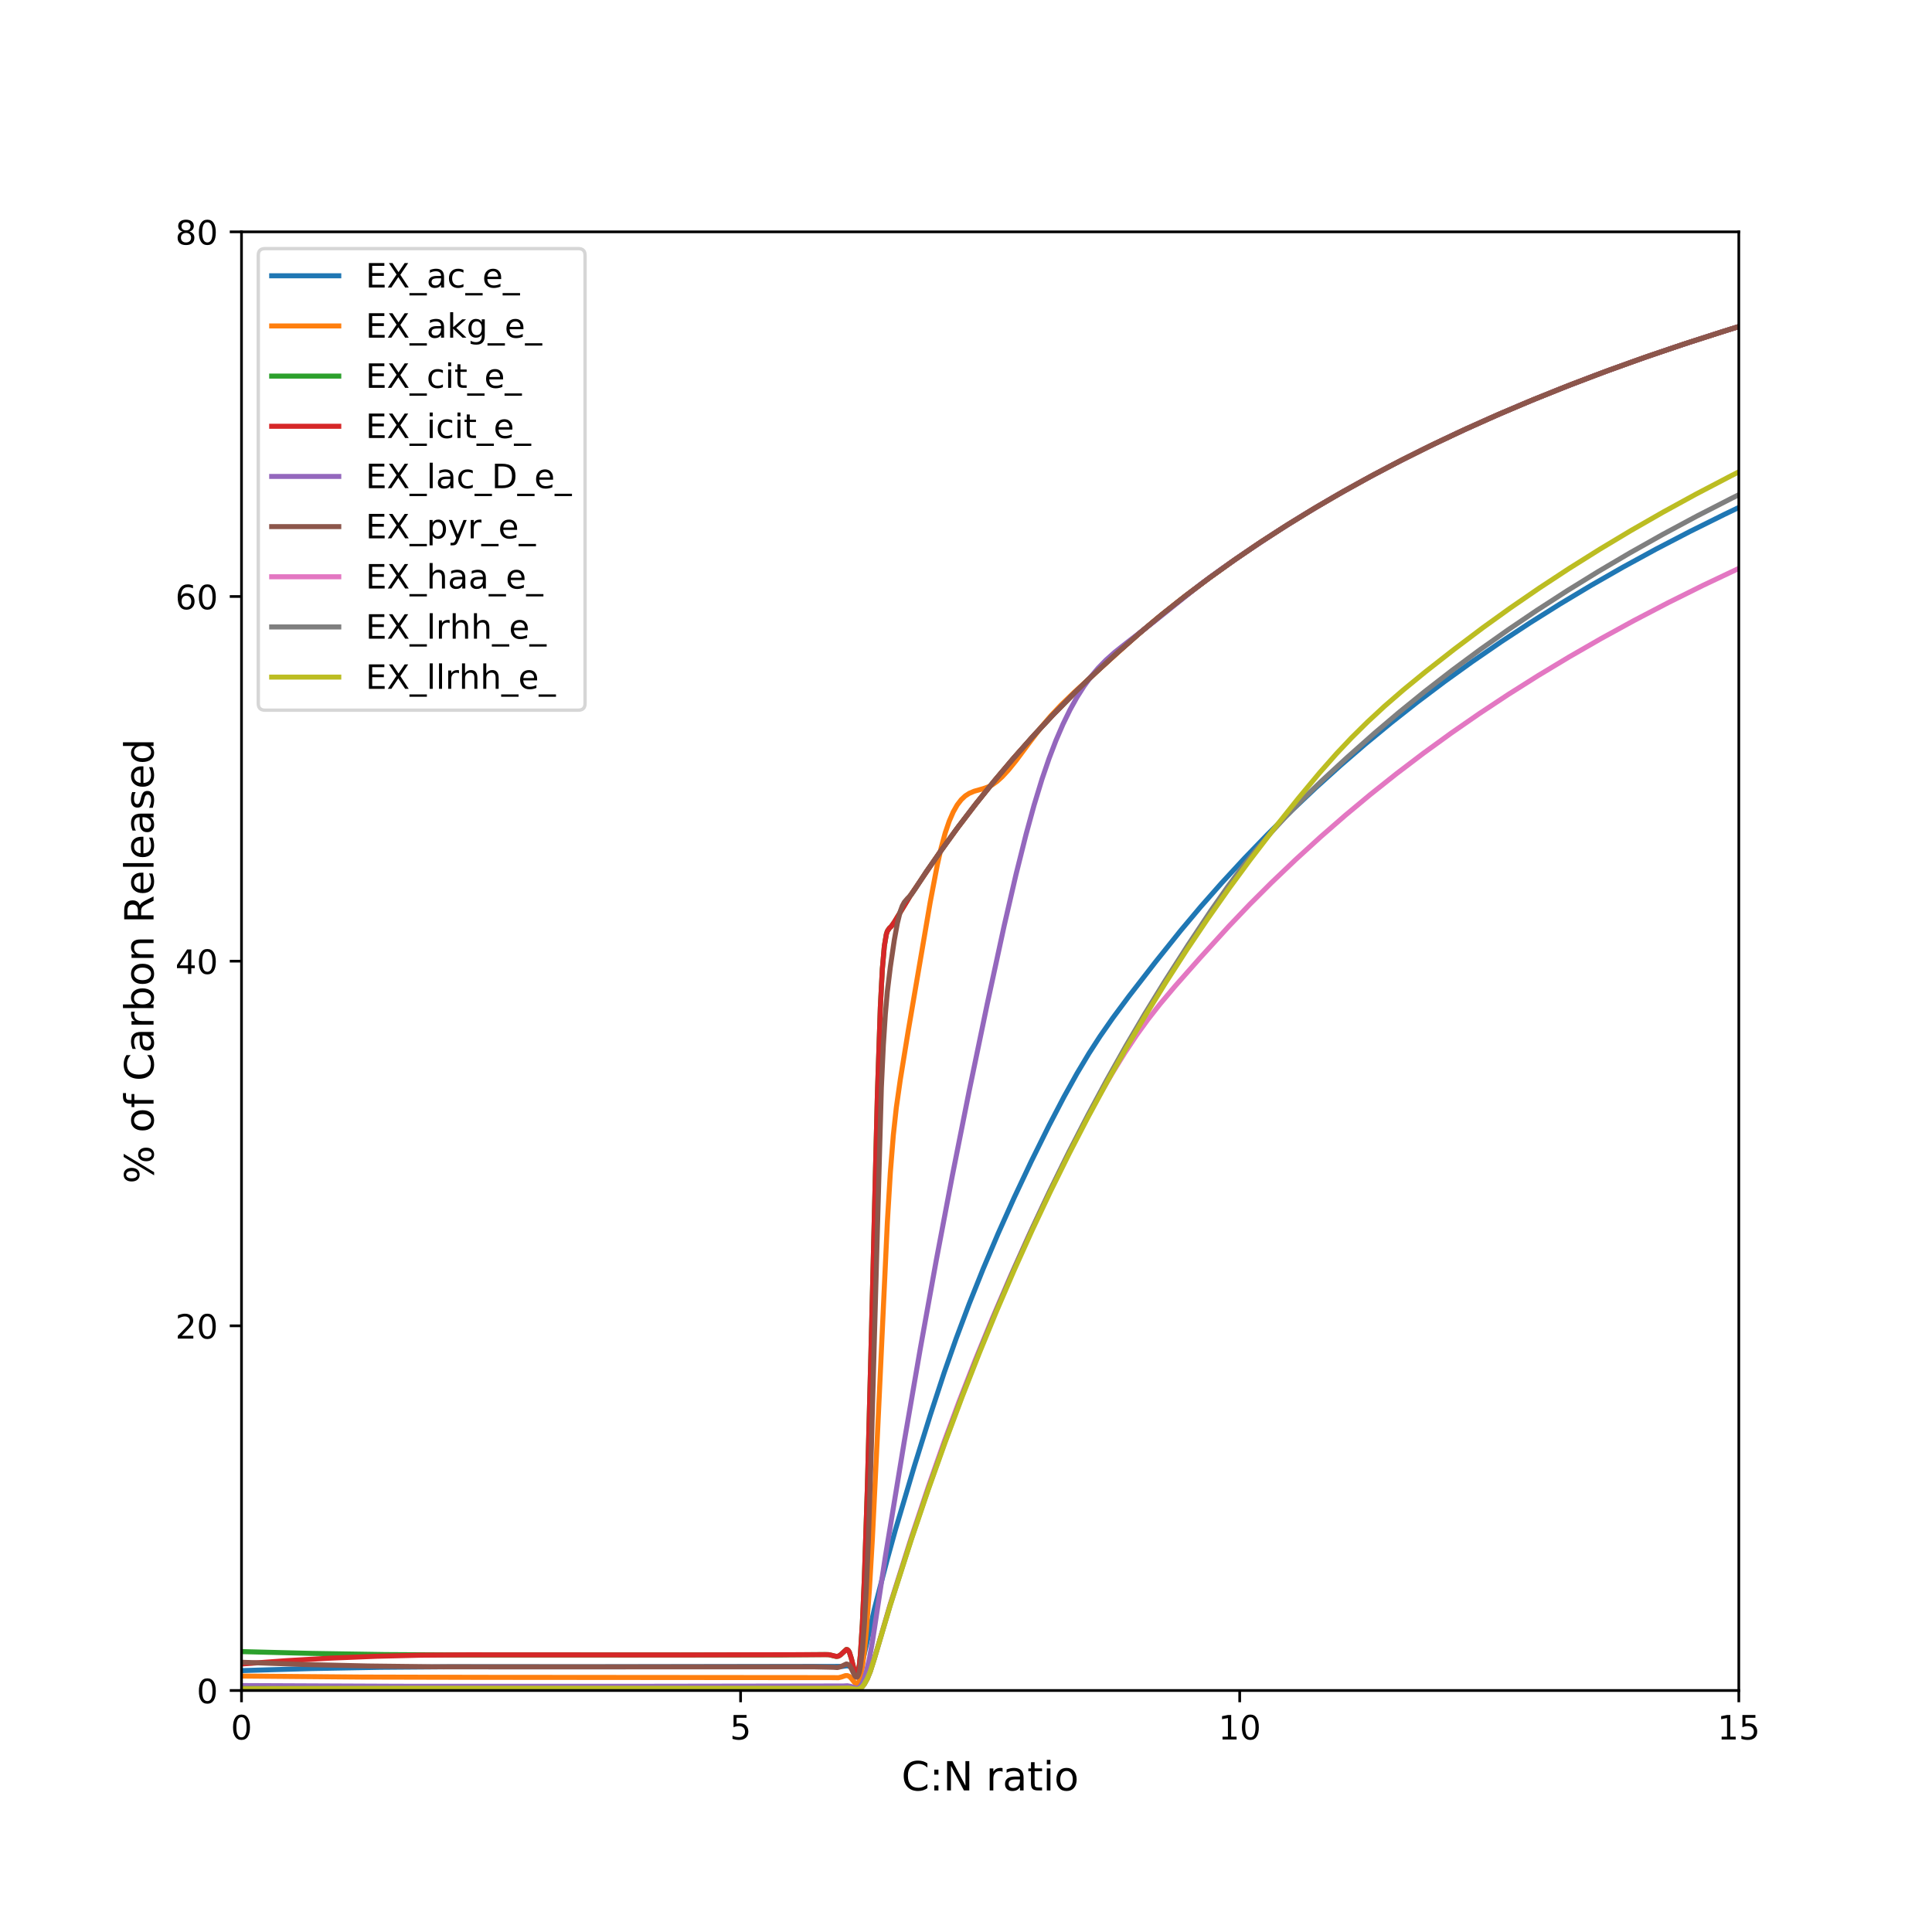 <?xml version="1.0" encoding="utf-8" standalone="no"?>
<!DOCTYPE svg PUBLIC "-//W3C//DTD SVG 1.1//EN"
  "http://www.w3.org/Graphics/SVG/1.1/DTD/svg11.dtd">
<!-- Created with matplotlib (https://matplotlib.org/) -->
<svg height="576pt" version="1.1" viewBox="0 0 576 576" width="576pt" xmlns="http://www.w3.org/2000/svg" xmlns:xlink="http://www.w3.org/1999/xlink">
 <defs>
  <style type="text/css">
*{stroke-linecap:butt;stroke-linejoin:round;}
  </style>
 </defs>
 <g id="figure_1">
  <g id="patch_1">
   <path d="M 0 576 
L 576 576 
L 576 0 
L 0 0 
z
" style="fill:#ffffff;"/>
  </g>
  <g id="axes_1">
   <g id="patch_2">
    <path d="M 72 504 
L 518.4 504 
L 518.4 69.12 
L 72 69.12 
z
" style="fill:#ffffff;"/>
   </g>
   <g id="matplotlib.axis_1">
    <g id="xtick_1">
     <g id="line2d_1">
      <defs>
       <path d="M 0 0 
L 0 3.5 
" id="m4fdd1e7434" style="stroke:#000000;stroke-width:0.8;"/>
      </defs>
      <g>
       <use style="stroke:#000000;stroke-width:0.8;" x="72" xlink:href="#m4fdd1e7434" y="504"/>
      </g>
     </g>
     <g id="text_1">
      <!-- 0 -->
      <defs>
       <path d="M 31.781 66.406 
Q 24.172 66.406 20.328 58.906 
Q 16.5 51.422 16.5 36.375 
Q 16.5 21.391 20.328 13.891 
Q 24.172 6.391 31.781 6.391 
Q 39.453 6.391 43.281 13.891 
Q 47.125 21.391 47.125 36.375 
Q 47.125 51.422 43.281 58.906 
Q 39.453 66.406 31.781 66.406 
z
M 31.781 74.219 
Q 44.047 74.219 50.516 64.516 
Q 56.984 54.828 56.984 36.375 
Q 56.984 17.969 50.516 8.266 
Q 44.047 -1.422 31.781 -1.422 
Q 19.531 -1.422 13.062 8.266 
Q 6.594 17.969 6.594 36.375 
Q 6.594 54.828 13.062 64.516 
Q 19.531 74.219 31.781 74.219 
z
" id="DejaVuSans-48"/>
      </defs>
      <g transform="translate(68.819 518.598)scale(0.1 -0.1)">
       <use xlink:href="#DejaVuSans-48"/>
      </g>
     </g>
    </g>
    <g id="xtick_2">
     <g id="line2d_2">
      <g>
       <use style="stroke:#000000;stroke-width:0.8;" x="220.8" xlink:href="#m4fdd1e7434" y="504"/>
      </g>
     </g>
     <g id="text_2">
      <!-- 5 -->
      <defs>
       <path d="M 10.797 72.906 
L 49.516 72.906 
L 49.516 64.594 
L 19.828 64.594 
L 19.828 46.734 
Q 21.969 47.469 24.109 47.828 
Q 26.266 48.188 28.422 48.188 
Q 40.625 48.188 47.75 41.5 
Q 54.891 34.812 54.891 23.391 
Q 54.891 11.625 47.562 5.094 
Q 40.234 -1.422 26.906 -1.422 
Q 22.312 -1.422 17.547 -0.641 
Q 12.797 0.141 7.719 1.703 
L 7.719 11.625 
Q 12.109 9.234 16.797 8.062 
Q 21.484 6.891 26.703 6.891 
Q 35.156 6.891 40.078 11.328 
Q 45.016 15.766 45.016 23.391 
Q 45.016 31 40.078 35.438 
Q 35.156 39.891 26.703 39.891 
Q 22.75 39.891 18.812 39.016 
Q 14.891 38.141 10.797 36.281 
z
" id="DejaVuSans-53"/>
      </defs>
      <g transform="translate(217.619 518.598)scale(0.1 -0.1)">
       <use xlink:href="#DejaVuSans-53"/>
      </g>
     </g>
    </g>
    <g id="xtick_3">
     <g id="line2d_3">
      <g>
       <use style="stroke:#000000;stroke-width:0.8;" x="369.6" xlink:href="#m4fdd1e7434" y="504"/>
      </g>
     </g>
     <g id="text_3">
      <!-- 10 -->
      <defs>
       <path d="M 12.406 8.297 
L 28.516 8.297 
L 28.516 63.922 
L 10.984 60.406 
L 10.984 69.391 
L 28.422 72.906 
L 38.281 72.906 
L 38.281 8.297 
L 54.391 8.297 
L 54.391 0 
L 12.406 0 
z
" id="DejaVuSans-49"/>
      </defs>
      <g transform="translate(363.238 518.598)scale(0.1 -0.1)">
       <use xlink:href="#DejaVuSans-49"/>
       <use x="63.623" xlink:href="#DejaVuSans-48"/>
      </g>
     </g>
    </g>
    <g id="xtick_4">
     <g id="line2d_4">
      <g>
       <use style="stroke:#000000;stroke-width:0.8;" x="518.4" xlink:href="#m4fdd1e7434" y="504"/>
      </g>
     </g>
     <g id="text_4">
      <!-- 15 -->
      <g transform="translate(512.038 518.598)scale(0.1 -0.1)">
       <use xlink:href="#DejaVuSans-49"/>
       <use x="63.623" xlink:href="#DejaVuSans-53"/>
      </g>
     </g>
    </g>
    <g id="text_5">
     <!-- C:N ratio -->
     <defs>
      <path d="M 64.406 67.281 
L 64.406 56.891 
Q 59.422 61.531 53.781 63.812 
Q 48.141 66.109 41.797 66.109 
Q 29.297 66.109 22.656 58.469 
Q 16.016 50.828 16.016 36.375 
Q 16.016 21.969 22.656 14.328 
Q 29.297 6.688 41.797 6.688 
Q 48.141 6.688 53.781 8.984 
Q 59.422 11.281 64.406 15.922 
L 64.406 5.609 
Q 59.234 2.094 53.438 0.328 
Q 47.656 -1.422 41.219 -1.422 
Q 24.656 -1.422 15.125 8.703 
Q 5.609 18.844 5.609 36.375 
Q 5.609 53.953 15.125 64.078 
Q 24.656 74.219 41.219 74.219 
Q 47.75 74.219 53.531 72.484 
Q 59.328 70.75 64.406 67.281 
z
" id="DejaVuSans-67"/>
      <path d="M 11.719 12.406 
L 22.016 12.406 
L 22.016 0 
L 11.719 0 
z
M 11.719 51.703 
L 22.016 51.703 
L 22.016 39.312 
L 11.719 39.312 
z
" id="DejaVuSans-58"/>
      <path d="M 9.812 72.906 
L 23.094 72.906 
L 55.422 11.922 
L 55.422 72.906 
L 64.984 72.906 
L 64.984 0 
L 51.703 0 
L 19.391 60.984 
L 19.391 0 
L 9.812 0 
z
" id="DejaVuSans-78"/>
      <path id="DejaVuSans-32"/>
      <path d="M 41.109 46.297 
Q 39.594 47.172 37.812 47.578 
Q 36.031 48 33.891 48 
Q 26.266 48 22.188 43.047 
Q 18.109 38.094 18.109 28.812 
L 18.109 0 
L 9.078 0 
L 9.078 54.688 
L 18.109 54.688 
L 18.109 46.188 
Q 20.953 51.172 25.484 53.578 
Q 30.031 56 36.531 56 
Q 37.453 56 38.578 55.875 
Q 39.703 55.766 41.062 55.516 
z
" id="DejaVuSans-114"/>
      <path d="M 34.281 27.484 
Q 23.391 27.484 19.188 25 
Q 14.984 22.516 14.984 16.5 
Q 14.984 11.719 18.141 8.906 
Q 21.297 6.109 26.703 6.109 
Q 34.188 6.109 38.703 11.406 
Q 43.219 16.703 43.219 25.484 
L 43.219 27.484 
z
M 52.203 31.203 
L 52.203 0 
L 43.219 0 
L 43.219 8.297 
Q 40.141 3.328 35.547 0.953 
Q 30.953 -1.422 24.312 -1.422 
Q 15.922 -1.422 10.953 3.297 
Q 6 8.016 6 15.922 
Q 6 25.141 12.172 29.828 
Q 18.359 34.516 30.609 34.516 
L 43.219 34.516 
L 43.219 35.406 
Q 43.219 41.609 39.141 45 
Q 35.062 48.391 27.688 48.391 
Q 23 48.391 18.547 47.266 
Q 14.109 46.141 10.016 43.891 
L 10.016 52.203 
Q 14.938 54.109 19.578 55.047 
Q 24.219 56 28.609 56 
Q 40.484 56 46.344 49.844 
Q 52.203 43.703 52.203 31.203 
z
" id="DejaVuSans-97"/>
      <path d="M 18.312 70.219 
L 18.312 54.688 
L 36.812 54.688 
L 36.812 47.703 
L 18.312 47.703 
L 18.312 18.016 
Q 18.312 11.328 20.141 9.422 
Q 21.969 7.516 27.594 7.516 
L 36.812 7.516 
L 36.812 0 
L 27.594 0 
Q 17.188 0 13.234 3.875 
Q 9.281 7.766 9.281 18.016 
L 9.281 47.703 
L 2.688 47.703 
L 2.688 54.688 
L 9.281 54.688 
L 9.281 70.219 
z
" id="DejaVuSans-116"/>
      <path d="M 9.422 54.688 
L 18.406 54.688 
L 18.406 0 
L 9.422 0 
z
M 9.422 75.984 
L 18.406 75.984 
L 18.406 64.594 
L 9.422 64.594 
z
" id="DejaVuSans-105"/>
      <path d="M 30.609 48.391 
Q 23.391 48.391 19.188 42.75 
Q 14.984 37.109 14.984 27.297 
Q 14.984 17.484 19.156 11.844 
Q 23.344 6.203 30.609 6.203 
Q 37.797 6.203 41.984 11.859 
Q 46.188 17.531 46.188 27.297 
Q 46.188 37.016 41.984 42.703 
Q 37.797 48.391 30.609 48.391 
z
M 30.609 56 
Q 42.328 56 49.016 48.375 
Q 55.719 40.766 55.719 27.297 
Q 55.719 13.875 49.016 6.219 
Q 42.328 -1.422 30.609 -1.422 
Q 18.844 -1.422 12.172 6.219 
Q 5.516 13.875 5.516 27.297 
Q 5.516 40.766 12.172 48.375 
Q 18.844 56 30.609 56 
z
" id="DejaVuSans-111"/>
     </defs>
     <g transform="translate(268.76 533.796)scale(0.12 -0.12)">
      <use xlink:href="#DejaVuSans-67"/>
      <use x="69.824" xlink:href="#DejaVuSans-58"/>
      <use x="103.516" xlink:href="#DejaVuSans-78"/>
      <use x="178.32" xlink:href="#DejaVuSans-32"/>
      <use x="210.107" xlink:href="#DejaVuSans-114"/>
      <use x="251.221" xlink:href="#DejaVuSans-97"/>
      <use x="312.5" xlink:href="#DejaVuSans-116"/>
      <use x="351.709" xlink:href="#DejaVuSans-105"/>
      <use x="379.492" xlink:href="#DejaVuSans-111"/>
     </g>
    </g>
   </g>
   <g id="matplotlib.axis_2">
    <g id="ytick_1">
     <g id="line2d_5">
      <defs>
       <path d="M 0 0 
L -3.5 0 
" id="m265068ff6e" style="stroke:#000000;stroke-width:0.8;"/>
      </defs>
      <g>
       <use style="stroke:#000000;stroke-width:0.8;" x="72" xlink:href="#m265068ff6e" y="504"/>
      </g>
     </g>
     <g id="text_6">
      <!-- 0 -->
      <g transform="translate(58.638 507.799)scale(0.1 -0.1)">
       <use xlink:href="#DejaVuSans-48"/>
      </g>
     </g>
    </g>
    <g id="ytick_2">
     <g id="line2d_6">
      <g>
       <use style="stroke:#000000;stroke-width:0.8;" x="72" xlink:href="#m265068ff6e" y="395.28"/>
      </g>
     </g>
     <g id="text_7">
      <!-- 20 -->
      <defs>
       <path d="M 19.188 8.297 
L 53.609 8.297 
L 53.609 0 
L 7.328 0 
L 7.328 8.297 
Q 12.938 14.109 22.625 23.891 
Q 32.328 33.688 34.812 36.531 
Q 39.547 41.844 41.422 45.531 
Q 43.312 49.219 43.312 52.781 
Q 43.312 58.594 39.234 62.25 
Q 35.156 65.922 28.609 65.922 
Q 23.969 65.922 18.812 64.312 
Q 13.672 62.703 7.812 59.422 
L 7.812 69.391 
Q 13.766 71.781 18.938 73 
Q 24.125 74.219 28.422 74.219 
Q 39.75 74.219 46.484 68.547 
Q 53.219 62.891 53.219 53.422 
Q 53.219 48.922 51.531 44.891 
Q 49.859 40.875 45.406 35.406 
Q 44.188 33.984 37.641 27.219 
Q 31.109 20.453 19.188 8.297 
z
" id="DejaVuSans-50"/>
      </defs>
      <g transform="translate(52.275 399.079)scale(0.1 -0.1)">
       <use xlink:href="#DejaVuSans-50"/>
       <use x="63.623" xlink:href="#DejaVuSans-48"/>
      </g>
     </g>
    </g>
    <g id="ytick_3">
     <g id="line2d_7">
      <g>
       <use style="stroke:#000000;stroke-width:0.8;" x="72" xlink:href="#m265068ff6e" y="286.56"/>
      </g>
     </g>
     <g id="text_8">
      <!-- 40 -->
      <defs>
       <path d="M 37.797 64.312 
L 12.891 25.391 
L 37.797 25.391 
z
M 35.203 72.906 
L 47.609 72.906 
L 47.609 25.391 
L 58.016 25.391 
L 58.016 17.188 
L 47.609 17.188 
L 47.609 0 
L 37.797 0 
L 37.797 17.188 
L 4.891 17.188 
L 4.891 26.703 
z
" id="DejaVuSans-52"/>
      </defs>
      <g transform="translate(52.275 290.359)scale(0.1 -0.1)">
       <use xlink:href="#DejaVuSans-52"/>
       <use x="63.623" xlink:href="#DejaVuSans-48"/>
      </g>
     </g>
    </g>
    <g id="ytick_4">
     <g id="line2d_8">
      <g>
       <use style="stroke:#000000;stroke-width:0.8;" x="72" xlink:href="#m265068ff6e" y="177.84"/>
      </g>
     </g>
     <g id="text_9">
      <!-- 60 -->
      <defs>
       <path d="M 33.016 40.375 
Q 26.375 40.375 22.484 35.828 
Q 18.609 31.297 18.609 23.391 
Q 18.609 15.531 22.484 10.953 
Q 26.375 6.391 33.016 6.391 
Q 39.656 6.391 43.531 10.953 
Q 47.406 15.531 47.406 23.391 
Q 47.406 31.297 43.531 35.828 
Q 39.656 40.375 33.016 40.375 
z
M 52.594 71.297 
L 52.594 62.312 
Q 48.875 64.062 45.094 64.984 
Q 41.312 65.922 37.594 65.922 
Q 27.828 65.922 22.672 59.328 
Q 17.531 52.734 16.797 39.406 
Q 19.672 43.656 24.016 45.922 
Q 28.375 48.188 33.594 48.188 
Q 44.578 48.188 50.953 41.516 
Q 57.328 34.859 57.328 23.391 
Q 57.328 12.156 50.688 5.359 
Q 44.047 -1.422 33.016 -1.422 
Q 20.359 -1.422 13.672 8.266 
Q 6.984 17.969 6.984 36.375 
Q 6.984 53.656 15.188 63.938 
Q 23.391 74.219 37.203 74.219 
Q 40.922 74.219 44.703 73.484 
Q 48.484 72.75 52.594 71.297 
z
" id="DejaVuSans-54"/>
      </defs>
      <g transform="translate(52.275 181.639)scale(0.1 -0.1)">
       <use xlink:href="#DejaVuSans-54"/>
       <use x="63.623" xlink:href="#DejaVuSans-48"/>
      </g>
     </g>
    </g>
    <g id="ytick_5">
     <g id="line2d_9">
      <g>
       <use style="stroke:#000000;stroke-width:0.8;" x="72" xlink:href="#m265068ff6e" y="69.12"/>
      </g>
     </g>
     <g id="text_10">
      <!-- 80 -->
      <defs>
       <path d="M 31.781 34.625 
Q 24.75 34.625 20.719 30.859 
Q 16.703 27.094 16.703 20.516 
Q 16.703 13.922 20.719 10.156 
Q 24.75 6.391 31.781 6.391 
Q 38.812 6.391 42.859 10.172 
Q 46.922 13.969 46.922 20.516 
Q 46.922 27.094 42.891 30.859 
Q 38.875 34.625 31.781 34.625 
z
M 21.922 38.812 
Q 15.578 40.375 12.031 44.719 
Q 8.5 49.078 8.5 55.328 
Q 8.5 64.062 14.719 69.141 
Q 20.953 74.219 31.781 74.219 
Q 42.672 74.219 48.875 69.141 
Q 55.078 64.062 55.078 55.328 
Q 55.078 49.078 51.531 44.719 
Q 48 40.375 41.703 38.812 
Q 48.828 37.156 52.797 32.312 
Q 56.781 27.484 56.781 20.516 
Q 56.781 9.906 50.312 4.234 
Q 43.844 -1.422 31.781 -1.422 
Q 19.734 -1.422 13.25 4.234 
Q 6.781 9.906 6.781 20.516 
Q 6.781 27.484 10.781 32.312 
Q 14.797 37.156 21.922 38.812 
z
M 18.312 54.391 
Q 18.312 48.734 21.844 45.562 
Q 25.391 42.391 31.781 42.391 
Q 38.141 42.391 41.719 45.562 
Q 45.312 48.734 45.312 54.391 
Q 45.312 60.062 41.719 63.234 
Q 38.141 66.406 31.781 66.406 
Q 25.391 66.406 21.844 63.234 
Q 18.312 60.062 18.312 54.391 
z
" id="DejaVuSans-56"/>
      </defs>
      <g transform="translate(52.275 72.919)scale(0.1 -0.1)">
       <use xlink:href="#DejaVuSans-56"/>
       <use x="63.623" xlink:href="#DejaVuSans-48"/>
      </g>
     </g>
    </g>
    <g id="text_11">
     <!-- % of Carbon Released -->
     <defs>
      <path d="M 72.703 32.078 
Q 68.453 32.078 66.031 28.469 
Q 63.625 24.859 63.625 18.406 
Q 63.625 12.062 66.031 8.422 
Q 68.453 4.781 72.703 4.781 
Q 76.859 4.781 79.266 8.422 
Q 81.688 12.062 81.688 18.406 
Q 81.688 24.812 79.266 28.438 
Q 76.859 32.078 72.703 32.078 
z
M 72.703 38.281 
Q 80.422 38.281 84.953 32.906 
Q 89.5 27.547 89.5 18.406 
Q 89.5 9.281 84.938 3.922 
Q 80.375 -1.422 72.703 -1.422 
Q 64.891 -1.422 60.344 3.922 
Q 55.812 9.281 55.812 18.406 
Q 55.812 27.594 60.375 32.938 
Q 64.938 38.281 72.703 38.281 
z
M 22.312 68.016 
Q 18.109 68.016 15.688 64.375 
Q 13.281 60.75 13.281 54.391 
Q 13.281 47.953 15.672 44.328 
Q 18.062 40.719 22.312 40.719 
Q 26.562 40.719 28.969 44.328 
Q 31.391 47.953 31.391 54.391 
Q 31.391 60.688 28.953 64.344 
Q 26.516 68.016 22.312 68.016 
z
M 66.406 74.219 
L 74.219 74.219 
L 28.609 -1.422 
L 20.797 -1.422 
z
M 22.312 74.219 
Q 30.031 74.219 34.609 68.875 
Q 39.203 63.531 39.203 54.391 
Q 39.203 45.172 34.641 39.844 
Q 30.078 34.516 22.312 34.516 
Q 14.547 34.516 10.031 39.859 
Q 5.516 45.219 5.516 54.391 
Q 5.516 63.484 10.047 68.844 
Q 14.594 74.219 22.312 74.219 
z
" id="DejaVuSans-37"/>
      <path d="M 37.109 75.984 
L 37.109 68.5 
L 28.516 68.5 
Q 23.688 68.5 21.797 66.547 
Q 19.922 64.594 19.922 59.516 
L 19.922 54.688 
L 34.719 54.688 
L 34.719 47.703 
L 19.922 47.703 
L 19.922 0 
L 10.891 0 
L 10.891 47.703 
L 2.297 47.703 
L 2.297 54.688 
L 10.891 54.688 
L 10.891 58.5 
Q 10.891 67.625 15.141 71.797 
Q 19.391 75.984 28.609 75.984 
z
" id="DejaVuSans-102"/>
      <path d="M 48.688 27.297 
Q 48.688 37.203 44.609 42.844 
Q 40.531 48.484 33.406 48.484 
Q 26.266 48.484 22.188 42.844 
Q 18.109 37.203 18.109 27.297 
Q 18.109 17.391 22.188 11.75 
Q 26.266 6.109 33.406 6.109 
Q 40.531 6.109 44.609 11.75 
Q 48.688 17.391 48.688 27.297 
z
M 18.109 46.391 
Q 20.953 51.266 25.266 53.625 
Q 29.594 56 35.594 56 
Q 45.562 56 51.781 48.094 
Q 58.016 40.188 58.016 27.297 
Q 58.016 14.406 51.781 6.484 
Q 45.562 -1.422 35.594 -1.422 
Q 29.594 -1.422 25.266 0.953 
Q 20.953 3.328 18.109 8.203 
L 18.109 0 
L 9.078 0 
L 9.078 75.984 
L 18.109 75.984 
z
" id="DejaVuSans-98"/>
      <path d="M 54.891 33.016 
L 54.891 0 
L 45.906 0 
L 45.906 32.719 
Q 45.906 40.484 42.875 44.328 
Q 39.844 48.188 33.797 48.188 
Q 26.516 48.188 22.312 43.547 
Q 18.109 38.922 18.109 30.906 
L 18.109 0 
L 9.078 0 
L 9.078 54.688 
L 18.109 54.688 
L 18.109 46.188 
Q 21.344 51.125 25.703 53.562 
Q 30.078 56 35.797 56 
Q 45.219 56 50.047 50.172 
Q 54.891 44.344 54.891 33.016 
z
" id="DejaVuSans-110"/>
      <path d="M 44.391 34.188 
Q 47.562 33.109 50.562 29.594 
Q 53.562 26.078 56.594 19.922 
L 66.609 0 
L 56 0 
L 46.688 18.703 
Q 43.062 26.031 39.672 28.422 
Q 36.281 30.812 30.422 30.812 
L 19.672 30.812 
L 19.672 0 
L 9.812 0 
L 9.812 72.906 
L 32.078 72.906 
Q 44.578 72.906 50.734 67.672 
Q 56.891 62.453 56.891 51.906 
Q 56.891 45.016 53.688 40.469 
Q 50.484 35.938 44.391 34.188 
z
M 19.672 64.797 
L 19.672 38.922 
L 32.078 38.922 
Q 39.203 38.922 42.844 42.219 
Q 46.484 45.516 46.484 51.906 
Q 46.484 58.297 42.844 61.547 
Q 39.203 64.797 32.078 64.797 
z
" id="DejaVuSans-82"/>
      <path d="M 56.203 29.594 
L 56.203 25.203 
L 14.891 25.203 
Q 15.484 15.922 20.484 11.062 
Q 25.484 6.203 34.422 6.203 
Q 39.594 6.203 44.453 7.469 
Q 49.312 8.734 54.109 11.281 
L 54.109 2.781 
Q 49.266 0.734 44.188 -0.344 
Q 39.109 -1.422 33.891 -1.422 
Q 20.797 -1.422 13.156 6.188 
Q 5.516 13.812 5.516 26.812 
Q 5.516 40.234 12.766 48.109 
Q 20.016 56 32.328 56 
Q 43.359 56 49.781 48.891 
Q 56.203 41.797 56.203 29.594 
z
M 47.219 32.234 
Q 47.125 39.594 43.094 43.984 
Q 39.062 48.391 32.422 48.391 
Q 24.906 48.391 20.391 44.141 
Q 15.875 39.891 15.188 32.172 
z
" id="DejaVuSans-101"/>
      <path d="M 9.422 75.984 
L 18.406 75.984 
L 18.406 0 
L 9.422 0 
z
" id="DejaVuSans-108"/>
      <path d="M 44.281 53.078 
L 44.281 44.578 
Q 40.484 46.531 36.375 47.5 
Q 32.281 48.484 27.875 48.484 
Q 21.188 48.484 17.844 46.438 
Q 14.5 44.391 14.5 40.281 
Q 14.5 37.156 16.891 35.375 
Q 19.281 33.594 26.516 31.984 
L 29.594 31.297 
Q 39.156 29.25 43.188 25.516 
Q 47.219 21.781 47.219 15.094 
Q 47.219 7.469 41.188 3.016 
Q 35.156 -1.422 24.609 -1.422 
Q 20.219 -1.422 15.453 -0.562 
Q 10.688 0.297 5.422 2 
L 5.422 11.281 
Q 10.406 8.688 15.234 7.391 
Q 20.062 6.109 24.812 6.109 
Q 31.156 6.109 34.562 8.281 
Q 37.984 10.453 37.984 14.406 
Q 37.984 18.062 35.516 20.016 
Q 33.062 21.969 24.703 23.781 
L 21.578 24.516 
Q 13.234 26.266 9.516 29.906 
Q 5.812 33.547 5.812 39.891 
Q 5.812 47.609 11.281 51.797 
Q 16.75 56 26.812 56 
Q 31.781 56 36.172 55.266 
Q 40.578 54.547 44.281 53.078 
z
" id="DejaVuSans-115"/>
      <path d="M 45.406 46.391 
L 45.406 75.984 
L 54.391 75.984 
L 54.391 0 
L 45.406 0 
L 45.406 8.203 
Q 42.578 3.328 38.25 0.953 
Q 33.938 -1.422 27.875 -1.422 
Q 17.969 -1.422 11.734 6.484 
Q 5.516 14.406 5.516 27.297 
Q 5.516 40.188 11.734 48.094 
Q 17.969 56 27.875 56 
Q 33.938 56 38.25 53.625 
Q 42.578 51.266 45.406 46.391 
z
M 14.797 27.297 
Q 14.797 17.391 18.875 11.75 
Q 22.953 6.109 30.078 6.109 
Q 37.203 6.109 41.297 11.75 
Q 45.406 17.391 45.406 27.297 
Q 45.406 37.203 41.297 42.844 
Q 37.203 48.484 30.078 48.484 
Q 22.953 48.484 18.875 42.844 
Q 14.797 37.203 14.797 27.297 
z
" id="DejaVuSans-100"/>
     </defs>
     <g transform="translate(45.779 352.9)rotate(-90)scale(0.12 -0.12)">
      <use xlink:href="#DejaVuSans-37"/>
      <use x="95.02" xlink:href="#DejaVuSans-32"/>
      <use x="126.807" xlink:href="#DejaVuSans-111"/>
      <use x="187.988" xlink:href="#DejaVuSans-102"/>
      <use x="223.193" xlink:href="#DejaVuSans-32"/>
      <use x="254.98" xlink:href="#DejaVuSans-67"/>
      <use x="324.805" xlink:href="#DejaVuSans-97"/>
      <use x="386.084" xlink:href="#DejaVuSans-114"/>
      <use x="427.197" xlink:href="#DejaVuSans-98"/>
      <use x="490.674" xlink:href="#DejaVuSans-111"/>
      <use x="551.855" xlink:href="#DejaVuSans-110"/>
      <use x="615.234" xlink:href="#DejaVuSans-32"/>
      <use x="647.021" xlink:href="#DejaVuSans-82"/>
      <use x="716.441" xlink:href="#DejaVuSans-101"/>
      <use x="777.965" xlink:href="#DejaVuSans-108"/>
      <use x="805.748" xlink:href="#DejaVuSans-101"/>
      <use x="867.271" xlink:href="#DejaVuSans-97"/>
      <use x="928.551" xlink:href="#DejaVuSans-115"/>
      <use x="980.65" xlink:href="#DejaVuSans-101"/>
      <use x="1042.174" xlink:href="#DejaVuSans-100"/>
     </g>
    </g>
   </g>
   <g id="line2d_10">
    <path clip-path="url(#p2ecc55a222)" d="M 72.298 498.059 
L 92.832 497.461 
L 113.366 497.083 
L 133.901 496.926 
L 178.243 496.935 
L 251.155 496.821 
L 252.346 496.648 
L 252.941 496.705 
L 253.536 496.933 
L 255.322 497.979 
L 255.619 497.942 
L 255.917 497.772 
L 256.214 497.445 
L 256.81 496.22 
L 257.405 494.273 
L 258.298 490.456 
L 260.678 479.725 
L 264.547 464.812 
L 266.928 456.188 
L 272.582 437.164 
L 277.344 421.912 
L 281.51 409.185 
L 285.082 399.017 
L 288.95 388.706 
L 293.117 378.284 
L 297.581 367.749 
L 302.342 357.103 
L 307.402 346.363 
L 312.758 335.536 
L 317.222 326.985 
L 321.091 320.029 
L 324.662 314.057 
L 327.936 308.997 
L 331.805 303.442 
L 336.566 297.032 
L 344.602 286.667 
L 352.042 277.389 
L 357.994 270.309 
L 364.243 263.228 
L 371.088 255.824 
L 377.933 248.74 
L 385.075 241.671 
L 392.218 234.921 
L 399.658 228.205 
L 407.098 221.786 
L 414.835 215.405 
L 422.573 209.306 
L 430.608 203.251 
L 438.941 197.252 
L 447.571 191.32 
L 456.202 185.654 
L 465.13 180.054 
L 474.355 174.529 
L 483.878 169.085 
L 493.699 163.728 
L 503.818 158.465 
L 514.234 153.297 
L 518.102 151.44 
L 518.102 151.44 
" style="fill:none;stroke:#1f77b4;stroke-linecap:square;stroke-width:1.5;"/>
   </g>
   <g id="line2d_11">
    <path clip-path="url(#p2ecc55a222)" d="M 72.298 499.691 
L 107.712 499.995 
L 143.722 500.079 
L 248.477 500.163 
L 249.965 500.192 
L 250.858 499.976 
L 252.048 499.569 
L 252.643 499.554 
L 253.238 499.81 
L 253.834 500.435 
L 255.024 501.927 
L 255.322 502.055 
L 255.619 501.983 
L 255.917 501.663 
L 256.214 501.043 
L 256.512 500.074 
L 257.107 496.966 
L 257.702 492.302 
L 258.298 486.121 
L 259.19 474.082 
L 260.083 458.871 
L 261.571 428.381 
L 264.547 364.535 
L 265.44 349.615 
L 266.333 338.437 
L 267.226 330.217 
L 268.416 321.853 
L 270.797 307.215 
L 277.344 268.894 
L 279.427 257.956 
L 280.618 252.666 
L 281.808 248.316 
L 282.998 244.823 
L 284.189 242.08 
L 285.379 239.982 
L 286.57 238.424 
L 287.76 237.307 
L 288.95 236.532 
L 290.438 235.897 
L 293.117 235.137 
L 294.605 234.615 
L 295.795 233.999 
L 297.283 232.933 
L 298.771 231.585 
L 300.557 229.666 
L 302.938 226.736 
L 307.104 221.13 
L 310.675 216.474 
L 313.354 213.352 
L 316.33 210.207 
L 320.198 206.465 
L 329.424 198.023 
L 338.65 189.713 
L 344.602 184.663 
L 351.149 179.417 
L 358.589 173.751 
L 366.326 168.139 
L 373.766 163.012 
L 381.504 157.948 
L 389.539 152.95 
L 397.872 148.026 
L 406.502 143.185 
L 415.43 138.433 
L 424.656 133.776 
L 434.179 129.217 
L 444 124.76 
L 454.118 120.408 
L 464.832 116.044 
L 475.843 111.8 
L 487.45 107.571 
L 499.354 103.471 
L 511.853 99.406 
L 518.102 97.458 
L 518.102 97.458 
" style="fill:none;stroke:#ff7f0e;stroke-linecap:square;stroke-width:1.5;"/>
   </g>
   <g id="line2d_12">
    <path clip-path="url(#p2ecc55a222)" d="M 72.298 492.41 
L 92.832 492.936 
L 114.854 493.285 
L 136.877 493.411 
L 232.109 493.4 
L 246.096 493.286 
L 247.286 493.341 
L 248.477 493.669 
L 249.37 493.844 
L 249.965 493.756 
L 250.56 493.4 
L 252.346 491.768 
L 252.643 491.826 
L 252.941 492.091 
L 253.238 492.602 
L 253.834 494.493 
L 254.726 498.167 
L 255.024 499.005 
L 255.322 499.392 
L 255.619 499.177 
L 255.917 498.206 
L 256.214 496.331 
L 256.512 493.4 
L 257.107 484.076 
L 257.702 470.533 
L 258.595 443.594 
L 259.786 398.365 
L 261.571 326.805 
L 262.464 300.224 
L 263.059 288.905 
L 263.654 282.083 
L 264.25 278.539 
L 264.547 277.619 
L 265.142 276.736 
L 265.738 276.171 
L 266.63 274.908 
L 271.392 267.042 
L 280.32 253.901 
L 285.677 246.539 
L 291.034 239.543 
L 296.688 232.52 
L 302.342 225.841 
L 308.294 219.154 
L 314.246 212.796 
L 320.496 206.448 
L 326.746 200.412 
L 333.293 194.398 
L 339.84 188.678 
L 346.685 182.99 
L 353.827 177.349 
L 360.97 171.986 
L 368.41 166.676 
L 376.147 161.428 
L 384.182 156.254 
L 392.515 151.162 
L 400.848 146.328 
L 409.478 141.573 
L 418.406 136.904 
L 427.632 132.325 
L 437.155 127.841 
L 447.274 123.327 
L 457.69 118.927 
L 468.403 114.642 
L 479.712 110.364 
L 491.318 106.213 
L 503.52 102.09 
L 516.019 98.101 
L 518.102 97.458 
L 518.102 97.458 
" style="fill:none;stroke:#2ca02c;stroke-linecap:square;stroke-width:1.5;"/>
   </g>
   <g id="line2d_13">
    <path clip-path="url(#p2ecc55a222)" d="M 72.298 496.078 
L 85.392 495.109 
L 98.784 494.34 
L 112.176 493.794 
L 125.568 493.471 
L 139.258 493.366 
L 202.944 493.399 
L 245.798 493.303 
L 246.989 493.303 
L 247.882 493.481 
L 249.37 493.844 
L 249.965 493.756 
L 250.56 493.4 
L 252.346 491.768 
L 252.643 491.826 
L 252.941 492.091 
L 253.238 492.602 
L 253.834 494.493 
L 254.726 498.167 
L 255.024 499.005 
L 255.322 499.392 
L 255.619 499.177 
L 255.917 498.206 
L 256.214 496.331 
L 256.512 493.4 
L 257.107 484.076 
L 257.702 470.533 
L 258.595 443.594 
L 259.786 398.365 
L 261.571 326.805 
L 262.464 300.224 
L 263.059 288.905 
L 263.654 282.083 
L 264.25 278.539 
L 264.547 277.619 
L 265.142 276.736 
L 265.738 276.171 
L 266.63 274.908 
L 271.392 267.042 
L 280.32 253.901 
L 285.677 246.539 
L 291.034 239.543 
L 296.688 232.52 
L 302.342 225.841 
L 308.294 219.154 
L 314.246 212.796 
L 320.496 206.448 
L 326.746 200.412 
L 333.293 194.398 
L 339.84 188.678 
L 346.685 182.99 
L 353.827 177.349 
L 360.97 171.986 
L 368.41 166.676 
L 376.147 161.428 
L 384.182 156.254 
L 392.515 151.162 
L 400.848 146.328 
L 409.478 141.573 
L 418.406 136.904 
L 427.632 132.325 
L 437.155 127.841 
L 447.274 123.327 
L 457.69 118.927 
L 468.403 114.642 
L 479.712 110.364 
L 491.318 106.213 
L 503.52 102.09 
L 516.019 98.101 
L 518.102 97.458 
L 518.102 97.458 
" style="fill:none;stroke:#d62728;stroke-linecap:square;stroke-width:1.5;"/>
   </g>
   <g id="line2d_14">
    <path clip-path="url(#p2ecc55a222)" d="M 72.298 502.531 
L 119.318 502.737 
L 185.088 502.753 
L 251.453 502.652 
L 252.643 502.592 
L 253.536 502.753 
L 255.322 503.367 
L 255.917 503.246 
L 256.512 502.753 
L 257.107 501.787 
L 257.702 500.328 
L 258.298 498.376 
L 259.19 494.524 
L 260.083 489.585 
L 261.571 479.785 
L 263.952 464.094 
L 269.606 429.689 
L 274.368 402.105 
L 279.13 375.777 
L 283.891 350.674 
L 288.95 325.23 
L 294.307 299.425 
L 299.366 276.053 
L 302.938 260.594 
L 305.914 248.721 
L 308.294 240.049 
L 310.675 232.236 
L 312.758 226.146 
L 314.842 220.711 
L 316.925 215.883 
L 319.008 211.614 
L 321.091 207.86 
L 323.174 204.578 
L 325.258 201.723 
L 327.341 199.249 
L 329.722 196.801 
L 332.4 194.41 
L 335.674 191.816 
L 344.304 185.146 
L 358.291 173.917 
L 364.243 169.577 
L 371.981 164.23 
L 380.611 158.527 
L 388.646 153.489 
L 396.979 148.54 
L 405.61 143.675 
L 414.538 138.897 
L 423.763 134.216 
L 433.286 129.634 
L 443.107 125.156 
L 453.226 120.783 
L 463.939 116.399 
L 474.95 112.136 
L 486.259 107.994 
L 498.163 103.871 
L 510.662 99.783 
L 518.102 97.458 
L 518.102 97.458 
" style="fill:none;stroke:#9467bd;stroke-linecap:square;stroke-width:1.5;"/>
   </g>
   <g id="line2d_15">
    <path clip-path="url(#p2ecc55a222)" d="M 72.298 495.595 
L 91.046 496.255 
L 109.795 496.696 
L 128.544 496.918 
L 151.459 496.944 
L 242.822 496.947 
L 248.477 497.074 
L 249.667 497.156 
L 250.56 496.933 
L 252.346 496.083 
L 252.941 496.252 
L 253.238 496.518 
L 253.834 497.502 
L 254.726 499.415 
L 255.024 499.852 
L 255.322 500.053 
L 255.619 499.941 
L 255.917 499.436 
L 256.214 498.459 
L 256.512 496.933 
L 257.107 491.98 
L 257.702 484.244 
L 258.298 473.452 
L 258.893 459.336 
L 259.786 431.389 
L 262.762 324.283 
L 263.357 311.623 
L 263.952 302.385 
L 264.547 295.657 
L 265.44 288.301 
L 266.63 280.234 
L 267.523 275.318 
L 268.416 271.689 
L 269.011 270.077 
L 269.606 268.982 
L 270.499 267.922 
L 271.69 266.694 
L 272.88 264.976 
L 276.154 259.844 
L 284.784 247.711 
L 290.141 240.665 
L 295.795 233.607 
L 301.747 226.536 
L 307.699 219.81 
L 313.651 213.416 
L 319.901 207.038 
L 326.15 200.975 
L 332.698 194.933 
L 339.245 189.187 
L 346.09 183.473 
L 353.232 177.808 
L 360.374 172.423 
L 367.814 167.091 
L 375.552 161.822 
L 383.587 156.628 
L 391.622 151.695 
L 399.955 146.834 
L 408.586 142.054 
L 417.514 137.36 
L 426.739 132.758 
L 436.262 128.252 
L 446.381 123.715 
L 456.797 119.294 
L 467.51 114.99 
L 478.522 110.803 
L 490.128 106.628 
L 502.032 102.58 
L 514.531 98.564 
L 518.102 97.458 
L 518.102 97.458 
" style="fill:none;stroke:#8c564b;stroke-linecap:square;stroke-width:1.5;"/>
   </g>
   <g id="line2d_16">
    <path clip-path="url(#p2ecc55a222)" d="M 72.298 503.226 
L 136.282 503.344 
L 254.131 503.47 
L 255.322 503.666 
L 255.917 503.602 
L 256.512 503.343 
L 257.107 502.834 
L 257.702 502.064 
L 258.595 500.423 
L 259.488 498.198 
L 260.678 494.416 
L 265.44 478.15 
L 271.69 458.386 
L 276.749 443.269 
L 281.51 429.722 
L 285.974 417.69 
L 290.736 405.501 
L 295.795 393.175 
L 301.152 380.722 
L 306.509 368.82 
L 312.163 356.798 
L 317.52 345.909 
L 322.579 336.108 
L 327.341 327.349 
L 331.507 320.117 
L 335.376 313.839 
L 338.947 308.476 
L 342.221 303.958 
L 345.792 299.405 
L 350.256 294.098 
L 357.696 285.681 
L 366.326 276.193 
L 372.576 269.638 
L 379.123 263.102 
L 386.266 256.295 
L 393.706 249.511 
L 401.146 243.03 
L 408.586 236.839 
L 416.323 230.685 
L 424.358 224.58 
L 432.691 218.535 
L 441.024 212.764 
L 449.654 207.055 
L 458.582 201.418 
L 467.808 195.86 
L 477.331 190.388 
L 487.152 185.007 
L 497.27 179.724 
L 507.686 174.542 
L 518.102 169.601 
L 518.102 169.601 
" style="fill:none;stroke:#e377c2;stroke-linecap:square;stroke-width:1.5;"/>
   </g>
   <g id="line2d_17">
    <path clip-path="url(#p2ecc55a222)" d="M 72.298 503.285 
L 161.28 503.349 
L 253.834 503.408 
L 255.322 503.67 
L 255.917 503.606 
L 256.512 503.349 
L 257.107 502.845 
L 257.702 502.084 
L 258.595 500.459 
L 259.488 498.255 
L 260.678 494.511 
L 265.44 478.405 
L 271.69 458.836 
L 276.749 443.868 
L 281.808 429.623 
L 286.867 416.048 
L 291.926 403.099 
L 296.986 390.731 
L 302.342 378.228 
L 307.699 366.293 
L 313.056 354.891 
L 318.71 343.393 
L 324.365 332.405 
L 330.019 321.892 
L 335.674 311.836 
L 341.328 302.225 
L 347.28 292.546 
L 354.125 281.855 
L 360.97 271.565 
L 366.029 264.356 
L 370.195 258.778 
L 374.362 253.57 
L 378.826 248.364 
L 383.29 243.493 
L 388.349 238.313 
L 394.003 232.85 
L 401.443 225.995 
L 409.776 218.604 
L 417.216 212.292 
L 424.954 206.026 
L 432.989 199.806 
L 441.322 193.637 
L 449.654 187.741 
L 458.285 181.903 
L 467.213 176.131 
L 476.438 170.435 
L 485.962 164.822 
L 495.782 159.297 
L 505.901 153.867 
L 516.317 148.534 
L 518.102 147.645 
L 518.102 147.645 
" style="fill:none;stroke:#7f7f7f;stroke-linecap:square;stroke-width:1.5;"/>
   </g>
   <g id="line2d_18">
    <path clip-path="url(#p2ecc55a222)" d="M 72.298 503.515 
L 126.163 503.355 
L 247.882 503.356 
L 251.155 503.317 
L 252.941 503.282 
L 254.131 503.477 
L 255.322 503.671 
L 255.917 503.608 
L 256.512 503.352 
L 257.107 502.85 
L 257.702 502.091 
L 258.595 500.473 
L 259.488 498.278 
L 260.678 494.548 
L 265.44 478.505 
L 271.69 459.013 
L 276.749 444.104 
L 281.808 429.915 
L 286.867 416.394 
L 291.926 403.495 
L 296.986 391.177 
L 302.342 378.723 
L 307.699 366.835 
L 313.056 355.476 
L 318.71 344.021 
L 324.365 333.079 
L 330.019 322.616 
L 335.674 312.603 
L 341.626 302.517 
L 347.578 292.868 
L 353.827 283.171 
L 360.077 273.889 
L 366.326 265.008 
L 372.576 256.517 
L 379.421 247.612 
L 387.158 237.917 
L 393.408 230.41 
L 398.467 224.68 
L 402.931 219.957 
L 407.693 215.253 
L 412.752 210.576 
L 418.406 205.67 
L 424.954 200.306 
L 433.584 193.547 
L 442.214 187.053 
L 450.25 181.275 
L 458.88 175.347 
L 467.808 169.484 
L 477.034 163.696 
L 486.259 158.166 
L 495.782 152.711 
L 505.603 147.335 
L 516.019 141.891 
L 518.102 140.833 
L 518.102 140.833 
" style="fill:none;stroke:#bcbd22;stroke-linecap:square;stroke-width:1.5;"/>
   </g>
   <g id="patch_3">
    <path d="M 72 504 
L 72 69.12 
" style="fill:none;stroke:#000000;stroke-linecap:square;stroke-linejoin:miter;stroke-width:0.8;"/>
   </g>
   <g id="patch_4">
    <path d="M 518.4 504 
L 518.4 69.12 
" style="fill:none;stroke:#000000;stroke-linecap:square;stroke-linejoin:miter;stroke-width:0.8;"/>
   </g>
   <g id="patch_5">
    <path d="M 72 504 
L 518.4 504 
" style="fill:none;stroke:#000000;stroke-linecap:square;stroke-linejoin:miter;stroke-width:0.8;"/>
   </g>
   <g id="patch_6">
    <path d="M 72 69.12 
L 518.4 69.12 
" style="fill:none;stroke:#000000;stroke-linecap:square;stroke-linejoin:miter;stroke-width:0.8;"/>
   </g>
   <g id="legend_1">
    <g id="patch_7">
     <path d="M 79 211.726 
L 172.427 211.726 
Q 174.427 211.726 174.427 209.726 
L 174.427 76.12 
Q 174.427 74.12 172.427 74.12 
L 79 74.12 
Q 77 74.12 77 76.12 
L 77 209.726 
Q 77 211.726 79 211.726 
z
" style="fill:#ffffff;opacity:0.8;stroke:#cccccc;stroke-linejoin:miter;"/>
    </g>
    <g id="line2d_19">
     <path d="M 81 82.218 
L 101 82.218 
" style="fill:none;stroke:#1f77b4;stroke-linecap:square;stroke-width:1.5;"/>
    </g>
    <g id="line2d_20"/>
    <g id="text_12">
     <!-- EX_ac_e_ -->
     <defs>
      <path d="M 9.812 72.906 
L 55.906 72.906 
L 55.906 64.594 
L 19.672 64.594 
L 19.672 43.016 
L 54.391 43.016 
L 54.391 34.719 
L 19.672 34.719 
L 19.672 8.297 
L 56.781 8.297 
L 56.781 0 
L 9.812 0 
z
" id="DejaVuSans-69"/>
      <path d="M 6.297 72.906 
L 16.891 72.906 
L 35.016 45.797 
L 53.219 72.906 
L 63.812 72.906 
L 40.375 37.891 
L 65.375 0 
L 54.781 0 
L 34.281 31 
L 13.625 0 
L 2.984 0 
L 29 38.922 
z
" id="DejaVuSans-88"/>
      <path d="M 50.984 -16.609 
L 50.984 -23.578 
L -0.984 -23.578 
L -0.984 -16.609 
z
" id="DejaVuSans-95"/>
      <path d="M 48.781 52.594 
L 48.781 44.188 
Q 44.969 46.297 41.141 47.344 
Q 37.312 48.391 33.406 48.391 
Q 24.656 48.391 19.812 42.844 
Q 14.984 37.312 14.984 27.297 
Q 14.984 17.281 19.812 11.734 
Q 24.656 6.203 33.406 6.203 
Q 37.312 6.203 41.141 7.25 
Q 44.969 8.297 48.781 10.406 
L 48.781 2.094 
Q 45.016 0.344 40.984 -0.531 
Q 36.969 -1.422 32.422 -1.422 
Q 20.062 -1.422 12.781 6.344 
Q 5.516 14.109 5.516 27.297 
Q 5.516 40.672 12.859 48.328 
Q 20.219 56 33.016 56 
Q 37.156 56 41.109 55.141 
Q 45.062 54.297 48.781 52.594 
z
" id="DejaVuSans-99"/>
     </defs>
     <g transform="translate(109 85.718)scale(0.1 -0.1)">
      <use xlink:href="#DejaVuSans-69"/>
      <use x="63.184" xlink:href="#DejaVuSans-88"/>
      <use x="131.689" xlink:href="#DejaVuSans-95"/>
      <use x="181.689" xlink:href="#DejaVuSans-97"/>
      <use x="242.969" xlink:href="#DejaVuSans-99"/>
      <use x="297.949" xlink:href="#DejaVuSans-95"/>
      <use x="347.949" xlink:href="#DejaVuSans-101"/>
      <use x="409.473" xlink:href="#DejaVuSans-95"/>
     </g>
    </g>
    <g id="line2d_21">
     <path d="M 81 97.175 
L 101 97.175 
" style="fill:none;stroke:#ff7f0e;stroke-linecap:square;stroke-width:1.5;"/>
    </g>
    <g id="line2d_22"/>
    <g id="text_13">
     <!-- EX_akg_e_ -->
     <defs>
      <path d="M 9.078 75.984 
L 18.109 75.984 
L 18.109 31.109 
L 44.922 54.688 
L 56.391 54.688 
L 27.391 29.109 
L 57.625 0 
L 45.906 0 
L 18.109 26.703 
L 18.109 0 
L 9.078 0 
z
" id="DejaVuSans-107"/>
      <path d="M 45.406 27.984 
Q 45.406 37.75 41.375 43.109 
Q 37.359 48.484 30.078 48.484 
Q 22.859 48.484 18.828 43.109 
Q 14.797 37.75 14.797 27.984 
Q 14.797 18.266 18.828 12.891 
Q 22.859 7.516 30.078 7.516 
Q 37.359 7.516 41.375 12.891 
Q 45.406 18.266 45.406 27.984 
z
M 54.391 6.781 
Q 54.391 -7.172 48.188 -13.984 
Q 42 -20.797 29.203 -20.797 
Q 24.469 -20.797 20.266 -20.094 
Q 16.062 -19.391 12.109 -17.922 
L 12.109 -9.188 
Q 16.062 -11.328 19.922 -12.344 
Q 23.781 -13.375 27.781 -13.375 
Q 36.625 -13.375 41.016 -8.766 
Q 45.406 -4.156 45.406 5.172 
L 45.406 9.625 
Q 42.625 4.781 38.281 2.391 
Q 33.938 0 27.875 0 
Q 17.828 0 11.672 7.656 
Q 5.516 15.328 5.516 27.984 
Q 5.516 40.672 11.672 48.328 
Q 17.828 56 27.875 56 
Q 33.938 56 38.281 53.609 
Q 42.625 51.219 45.406 46.391 
L 45.406 54.688 
L 54.391 54.688 
z
" id="DejaVuSans-103"/>
     </defs>
     <g transform="translate(109 100.675)scale(0.1 -0.1)">
      <use xlink:href="#DejaVuSans-69"/>
      <use x="63.184" xlink:href="#DejaVuSans-88"/>
      <use x="131.689" xlink:href="#DejaVuSans-95"/>
      <use x="181.689" xlink:href="#DejaVuSans-97"/>
      <use x="242.969" xlink:href="#DejaVuSans-107"/>
      <use x="300.879" xlink:href="#DejaVuSans-103"/>
      <use x="364.355" xlink:href="#DejaVuSans-95"/>
      <use x="414.355" xlink:href="#DejaVuSans-101"/>
      <use x="475.879" xlink:href="#DejaVuSans-95"/>
     </g>
    </g>
    <g id="line2d_23">
     <path d="M 81 112.131 
L 101 112.131 
" style="fill:none;stroke:#2ca02c;stroke-linecap:square;stroke-width:1.5;"/>
    </g>
    <g id="line2d_24"/>
    <g id="text_14">
     <!-- EX_cit_e_ -->
     <g transform="translate(109 115.631)scale(0.1 -0.1)">
      <use xlink:href="#DejaVuSans-69"/>
      <use x="63.184" xlink:href="#DejaVuSans-88"/>
      <use x="131.689" xlink:href="#DejaVuSans-95"/>
      <use x="181.689" xlink:href="#DejaVuSans-99"/>
      <use x="236.67" xlink:href="#DejaVuSans-105"/>
      <use x="264.453" xlink:href="#DejaVuSans-116"/>
      <use x="303.662" xlink:href="#DejaVuSans-95"/>
      <use x="353.662" xlink:href="#DejaVuSans-101"/>
      <use x="415.186" xlink:href="#DejaVuSans-95"/>
     </g>
    </g>
    <g id="line2d_25">
     <path d="M 81 127.087 
L 101 127.087 
" style="fill:none;stroke:#d62728;stroke-linecap:square;stroke-width:1.5;"/>
    </g>
    <g id="line2d_26"/>
    <g id="text_15">
     <!-- EX_icit_e_ -->
     <g transform="translate(109 130.587)scale(0.1 -0.1)">
      <use xlink:href="#DejaVuSans-69"/>
      <use x="63.184" xlink:href="#DejaVuSans-88"/>
      <use x="131.689" xlink:href="#DejaVuSans-95"/>
      <use x="181.689" xlink:href="#DejaVuSans-105"/>
      <use x="209.473" xlink:href="#DejaVuSans-99"/>
      <use x="264.453" xlink:href="#DejaVuSans-105"/>
      <use x="292.236" xlink:href="#DejaVuSans-116"/>
      <use x="331.445" xlink:href="#DejaVuSans-95"/>
      <use x="381.445" xlink:href="#DejaVuSans-101"/>
      <use x="442.969" xlink:href="#DejaVuSans-95"/>
     </g>
    </g>
    <g id="line2d_27">
     <path d="M 81 142.043 
L 101 142.043 
" style="fill:none;stroke:#9467bd;stroke-linecap:square;stroke-width:1.5;"/>
    </g>
    <g id="line2d_28"/>
    <g id="text_16">
     <!-- EX_lac_D_e_ -->
     <defs>
      <path d="M 19.672 64.797 
L 19.672 8.109 
L 31.594 8.109 
Q 46.688 8.109 53.688 14.938 
Q 60.688 21.781 60.688 36.531 
Q 60.688 51.172 53.688 57.984 
Q 46.688 64.797 31.594 64.797 
z
M 9.812 72.906 
L 30.078 72.906 
Q 51.266 72.906 61.172 64.094 
Q 71.094 55.281 71.094 36.531 
Q 71.094 17.672 61.125 8.828 
Q 51.172 0 30.078 0 
L 9.812 0 
z
" id="DejaVuSans-68"/>
     </defs>
     <g transform="translate(109 145.543)scale(0.1 -0.1)">
      <use xlink:href="#DejaVuSans-69"/>
      <use x="63.184" xlink:href="#DejaVuSans-88"/>
      <use x="131.689" xlink:href="#DejaVuSans-95"/>
      <use x="181.689" xlink:href="#DejaVuSans-108"/>
      <use x="209.473" xlink:href="#DejaVuSans-97"/>
      <use x="270.752" xlink:href="#DejaVuSans-99"/>
      <use x="325.732" xlink:href="#DejaVuSans-95"/>
      <use x="375.732" xlink:href="#DejaVuSans-68"/>
      <use x="452.734" xlink:href="#DejaVuSans-95"/>
      <use x="502.734" xlink:href="#DejaVuSans-101"/>
      <use x="564.258" xlink:href="#DejaVuSans-95"/>
     </g>
    </g>
    <g id="line2d_29">
     <path d="M 81 157 
L 101 157 
" style="fill:none;stroke:#8c564b;stroke-linecap:square;stroke-width:1.5;"/>
    </g>
    <g id="line2d_30"/>
    <g id="text_17">
     <!-- EX_pyr_e_ -->
     <defs>
      <path d="M 18.109 8.203 
L 18.109 -20.797 
L 9.078 -20.797 
L 9.078 54.688 
L 18.109 54.688 
L 18.109 46.391 
Q 20.953 51.266 25.266 53.625 
Q 29.594 56 35.594 56 
Q 45.562 56 51.781 48.094 
Q 58.016 40.188 58.016 27.297 
Q 58.016 14.406 51.781 6.484 
Q 45.562 -1.422 35.594 -1.422 
Q 29.594 -1.422 25.266 0.953 
Q 20.953 3.328 18.109 8.203 
z
M 48.688 27.297 
Q 48.688 37.203 44.609 42.844 
Q 40.531 48.484 33.406 48.484 
Q 26.266 48.484 22.188 42.844 
Q 18.109 37.203 18.109 27.297 
Q 18.109 17.391 22.188 11.75 
Q 26.266 6.109 33.406 6.109 
Q 40.531 6.109 44.609 11.75 
Q 48.688 17.391 48.688 27.297 
z
" id="DejaVuSans-112"/>
      <path d="M 32.172 -5.078 
Q 28.375 -14.844 24.75 -17.812 
Q 21.141 -20.797 15.094 -20.797 
L 7.906 -20.797 
L 7.906 -13.281 
L 13.188 -13.281 
Q 16.891 -13.281 18.938 -11.516 
Q 21 -9.766 23.484 -3.219 
L 25.094 0.875 
L 2.984 54.688 
L 12.5 54.688 
L 29.594 11.922 
L 46.688 54.688 
L 56.203 54.688 
z
" id="DejaVuSans-121"/>
     </defs>
     <g transform="translate(109 160.5)scale(0.1 -0.1)">
      <use xlink:href="#DejaVuSans-69"/>
      <use x="63.184" xlink:href="#DejaVuSans-88"/>
      <use x="131.689" xlink:href="#DejaVuSans-95"/>
      <use x="181.689" xlink:href="#DejaVuSans-112"/>
      <use x="245.166" xlink:href="#DejaVuSans-121"/>
      <use x="304.346" xlink:href="#DejaVuSans-114"/>
      <use x="345.459" xlink:href="#DejaVuSans-95"/>
      <use x="395.459" xlink:href="#DejaVuSans-101"/>
      <use x="456.982" xlink:href="#DejaVuSans-95"/>
     </g>
    </g>
    <g id="line2d_31">
     <path d="M 81 171.956 
L 101 171.956 
" style="fill:none;stroke:#e377c2;stroke-linecap:square;stroke-width:1.5;"/>
    </g>
    <g id="line2d_32"/>
    <g id="text_18">
     <!-- EX_haa_e_ -->
     <defs>
      <path d="M 54.891 33.016 
L 54.891 0 
L 45.906 0 
L 45.906 32.719 
Q 45.906 40.484 42.875 44.328 
Q 39.844 48.188 33.797 48.188 
Q 26.516 48.188 22.312 43.547 
Q 18.109 38.922 18.109 30.906 
L 18.109 0 
L 9.078 0 
L 9.078 75.984 
L 18.109 75.984 
L 18.109 46.188 
Q 21.344 51.125 25.703 53.562 
Q 30.078 56 35.797 56 
Q 45.219 56 50.047 50.172 
Q 54.891 44.344 54.891 33.016 
z
" id="DejaVuSans-104"/>
     </defs>
     <g transform="translate(109 175.456)scale(0.1 -0.1)">
      <use xlink:href="#DejaVuSans-69"/>
      <use x="63.184" xlink:href="#DejaVuSans-88"/>
      <use x="131.689" xlink:href="#DejaVuSans-95"/>
      <use x="181.689" xlink:href="#DejaVuSans-104"/>
      <use x="245.068" xlink:href="#DejaVuSans-97"/>
      <use x="306.348" xlink:href="#DejaVuSans-97"/>
      <use x="367.627" xlink:href="#DejaVuSans-95"/>
      <use x="417.627" xlink:href="#DejaVuSans-101"/>
      <use x="479.15" xlink:href="#DejaVuSans-95"/>
     </g>
    </g>
    <g id="line2d_33">
     <path d="M 81 186.912 
L 101 186.912 
" style="fill:none;stroke:#7f7f7f;stroke-linecap:square;stroke-width:1.5;"/>
    </g>
    <g id="line2d_34"/>
    <g id="text_19">
     <!-- EX_lrhh_e_ -->
     <g transform="translate(109 190.412)scale(0.1 -0.1)">
      <use xlink:href="#DejaVuSans-69"/>
      <use x="63.184" xlink:href="#DejaVuSans-88"/>
      <use x="131.689" xlink:href="#DejaVuSans-95"/>
      <use x="181.689" xlink:href="#DejaVuSans-108"/>
      <use x="209.473" xlink:href="#DejaVuSans-114"/>
      <use x="250.57" xlink:href="#DejaVuSans-104"/>
      <use x="313.949" xlink:href="#DejaVuSans-104"/>
      <use x="377.328" xlink:href="#DejaVuSans-95"/>
      <use x="427.328" xlink:href="#DejaVuSans-101"/>
      <use x="488.852" xlink:href="#DejaVuSans-95"/>
     </g>
    </g>
    <g id="line2d_35">
     <path d="M 81 201.868 
L 101 201.868 
" style="fill:none;stroke:#bcbd22;stroke-linecap:square;stroke-width:1.5;"/>
    </g>
    <g id="line2d_36"/>
    <g id="text_20">
     <!-- EX_llrhh_e_ -->
     <g transform="translate(109 205.368)scale(0.1 -0.1)">
      <use xlink:href="#DejaVuSans-69"/>
      <use x="63.184" xlink:href="#DejaVuSans-88"/>
      <use x="131.689" xlink:href="#DejaVuSans-95"/>
      <use x="181.689" xlink:href="#DejaVuSans-108"/>
      <use x="209.473" xlink:href="#DejaVuSans-108"/>
      <use x="237.256" xlink:href="#DejaVuSans-114"/>
      <use x="278.354" xlink:href="#DejaVuSans-104"/>
      <use x="341.732" xlink:href="#DejaVuSans-104"/>
      <use x="405.111" xlink:href="#DejaVuSans-95"/>
      <use x="455.111" xlink:href="#DejaVuSans-101"/>
      <use x="516.635" xlink:href="#DejaVuSans-95"/>
     </g>
    </g>
   </g>
  </g>
 </g>
 <defs>
  <clipPath id="p2ecc55a222">
   <rect height="434.88" width="446.4" x="72" y="69.12"/>
  </clipPath>
 </defs>
</svg>
